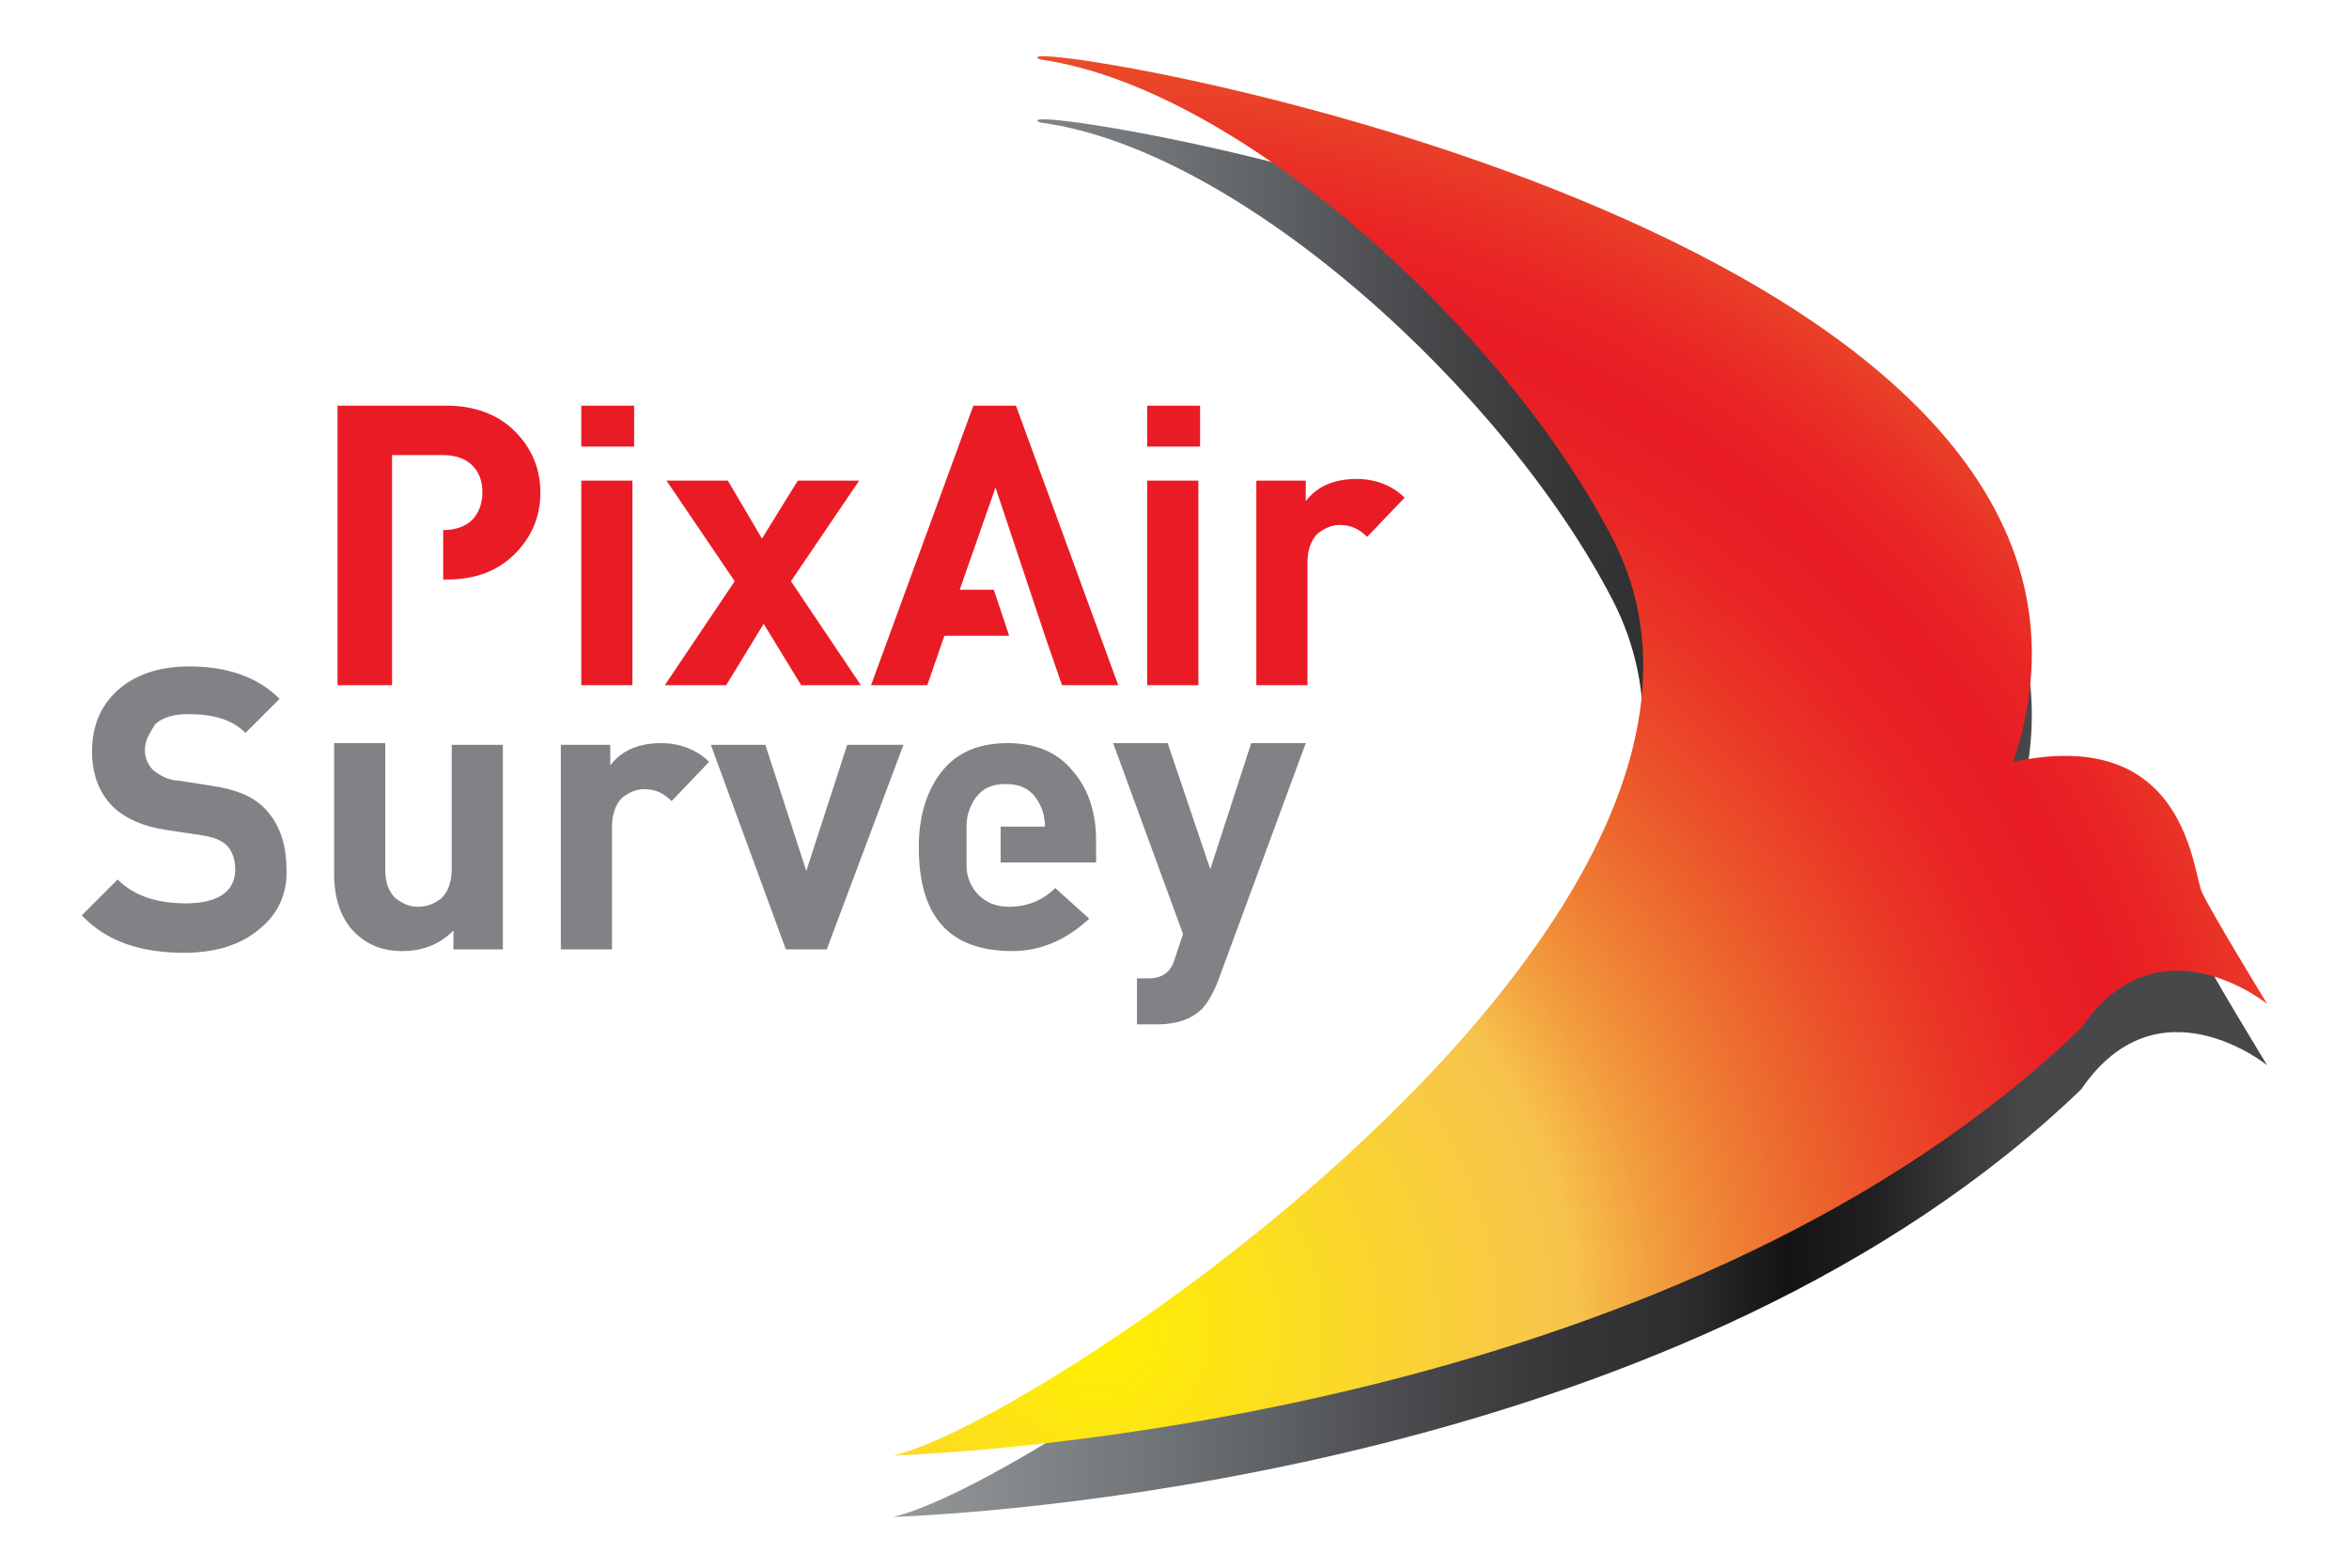 <svg xmlns="http://www.w3.org/2000/svg" xmlns:xlink="http://www.w3.org/1999/xlink" viewBox="0 0 137.8 92">
    <clipPath id="shadowClipPath">
        <path d="M94.6 35.2C105.8 56.9 61.4 86.9 52.4 89c7.5-.3 46.9-3.1 69.7-25.1 4.5-6.6 10.9-1.4 10.9-1.4s-3.3-5.4-3.8-6.5c-.6-1.1-.8-9.9-11.1-7.7C128.1 18.6 66.4 7 61.2 7c-.4 0-.5.1-.1.2 11.7 1.6 27.2 15.8 33.5 28z"/>
    </clipPath>
    <linearGradient id="shadowGradient" x1="49.569" x2="135.766" y1="47.963" y2="47.963" gradientUnits="userSpaceOnUse">
        <stop offset="0" stop-color="#9ca0a1"/>
        <stop offset=".203" stop-color="#727679"/>
        <stop offset=".297" stop-color="#5d6164"/>
        <stop offset=".327" stop-color="#56585b"/>
        <stop offset=".408" stop-color="#454548"/>
        <stop offset=".488" stop-color="#363537"/>
        <stop offset=".57" stop-color="#2e2d2f"/>
        <stop offset=".642" stop-color="#141314"/>
        <stop offset=".701" stop-color="#212022"/>
        <stop offset=".768" stop-color="#3d3c3f"/>
        <stop offset=".806" stop-color="#48484b"/>
    </linearGradient>
    <path fill="url(#shadowGradient)" d="M52.5 91.7L49.6 7.1l83.3-2.9 2.9 84.7z" clip-path="url(#shadowClipPath)"/>
    <clipPath id="markClipPath">
        <path d="M94.6 31.6c11.2 21.7-33.2 51.7-42.2 53.8 7.5-.3 46.9-3.1 69.7-25.1 4.5-6.6 10.9-1.4 10.9-1.4s-3.3-5.4-3.8-6.5c-.6-1.1-.8-9.9-11.1-7.7C128.1 15 66.4 3.3 61.2 3.3c-.4 0-.5.1-.1.2 11.7 1.7 27.2 15.9 33.5 28.1z"/>
    </clipPath>
    <radialGradient id="markGradient" cx="63.935" cy="85.097" r=".922" gradientTransform="scale(-146.016 146.016) rotate(-88.036 -12.006 76.125)" gradientUnits="userSpaceOnUse">
        <stop offset="0" stop-color="#fff000"/>
        <stop offset=".19" stop-color="#f8c747"/>
        <stop offset=".211" stop-color="#f7c34c"/>
        <stop offset=".247" stop-color="#f29e3e"/>
        <stop offset=".284" stop-color="#ef7f34"/>
        <stop offset=".321" stop-color="#ec642d"/>
        <stop offset=".358" stop-color="#eb4b29"/>
        <stop offset=".396" stop-color="#ea3526"/>
        <stop offset=".433" stop-color="#e92325"/>
        <stop offset=".47" stop-color="#e91c25"/>
        <stop offset=".499" stop-color="#e92425"/>
        <stop offset=".532" stop-color="#e93827"/>
        <stop offset=".568" stop-color="#ea5129"/>
        <stop offset=".605" stop-color="#eb6c2f"/>
        <stop offset=".642" stop-color="#ed8a37"/>
        <stop offset=".679" stop-color="#f0ab42"/>
        <stop offset=".764" stop-color="#f5ee68"/>
        <stop offset="1" stop-color="#f5ee68"/>
    </radialGradient>
    <path fill="url(#markGradient)" d="M52.5 88.1L49.6 3.4 132.9.6l2.9 84.6z" clip-path="url(#markClipPath)"/>
    <path fill="#808285" d="M15.1 54.6c-1.1.9-2.6 1.3-4.3 1.3-2.6 0-4.6-.7-6-2.2l2.1-2.1c.9.9 2.2 1.4 4 1.4 1.9 0 2.9-.7 2.9-2 0-.6-.2-1.1-.5-1.4-.3-.3-.8-.5-1.5-.6l-2-.3c-1.4-.2-2.5-.7-3.2-1.4-.8-.8-1.2-1.9-1.2-3.2 0-1.5.5-2.7 1.5-3.6 1-.9 2.4-1.4 4.2-1.4 2.2 0 4 .6 5.3 1.9l-2 2c-.8-.8-1.9-1.1-3.4-1.1-.8 0-1.5.2-1.9.6-.3.5-.6.9-.6 1.5 0 .5.2.9.5 1.2.4.3.9.6 1.5.6l1.9.3c1.4.2 2.4.6 3.1 1.3.8.8 1.3 2 1.3 3.5.1 1.5-.5 2.8-1.7 3.7zM26.6 55.7v-1.1c-.8.8-1.8 1.2-3 1.2s-2.1-.4-2.8-1.1c-.8-.8-1.2-2-1.2-3.4v-7.7h3V51c0 .8.2 1.3.6 1.7.4.3.8.5 1.3.5.6 0 1-.2 1.4-.5.4-.4.6-1 .6-1.7v-7.3h3v12h-2.9zM39.4 47c-.5-.5-1-.7-1.6-.7-.5 0-.9.2-1.3.5-.4.4-.6 1-.6 1.7v7.2h-3v-12h2.9v1.2c.7-.9 1.7-1.3 3-1.3 1.1 0 2.1.4 2.8 1.1L39.4 47zM48.5 55.7h-2.4l-4.4-12h3.2l2.4 7.4 2.4-7.4H53l-4.5 12zM63.9 53.9c-1.3 1.2-2.8 1.9-4.5 1.9-3.7 0-5.5-2-5.5-6.1 0-1.9.5-3.4 1.4-4.5.9-1.1 2.2-1.6 3.8-1.6 1.6 0 2.9.5 3.8 1.6.9 1 1.4 2.4 1.4 4.1v1.3h-5.6v-2.1h2.6c0-.5-.1-.9-.3-1.3-.4-.8-1-1.2-2-1.2s-1.6.4-2 1.2c-.2.4-.3.8-.3 1.3V50.8c0 .7.3 1.3.7 1.7.5.5 1.1.7 1.8.7 1.1 0 2-.4 2.7-1.1l2 1.8zM54.8 52v.1-.1zM71.4 57.7c-.3.7-.6 1.2-.9 1.5-.6.6-1.5.9-2.6.9h-1.2v-2.7h.7c.8 0 1.3-.4 1.5-1.1l.5-1.5-4.1-11.2h3.2L71 51l2.4-7.4h3.2l-5.2 14.1z"/>
    <path fill="#E91C25" d="M23 40.2h-3.2V23.8h6.4c1.6 0 3 .5 4 1.5s1.5 2.2 1.5 3.6-.5 2.6-1.5 3.6-2.3 1.5-4 1.5H26v-2.9c.7 0 1.3-.2 1.7-.6.4-.4.6-1 .6-1.6 0-.7-.2-1.2-.6-1.6-.4-.4-1-.6-1.7-.6h-3v13.5zM34.1 26.2v-2.4h3.1v2.4h-3.1zm0 14v-12h3v12h-3zM47 40.2l-2.2-3.6-2.2 3.6H39l4.1-6.1-4-5.9h3.6l2 3.4 2.1-3.4h3.6l-4 5.9 4.1 6.1H47zM59.6 23.8l6 16.4h-3.3l-1-2.9-2.9-8.7-2.1 6h2l.9 2.7h-3.8l-1 2.9h-3.3l6-16.4h2.5zM67.3 26.2v-2.4h3.1v2.4h-3.1zm0 14v-12h3v12h-3zM80.2 31.5c-.5-.5-1-.7-1.6-.7-.5 0-.9.2-1.3.5-.4.4-.6 1-.6 1.7v7.2h-3v-12h2.9v1.2c.7-.9 1.7-1.3 3-1.3 1.1 0 2.1.4 2.8 1.1l-2.2 2.3z"/>
</svg>